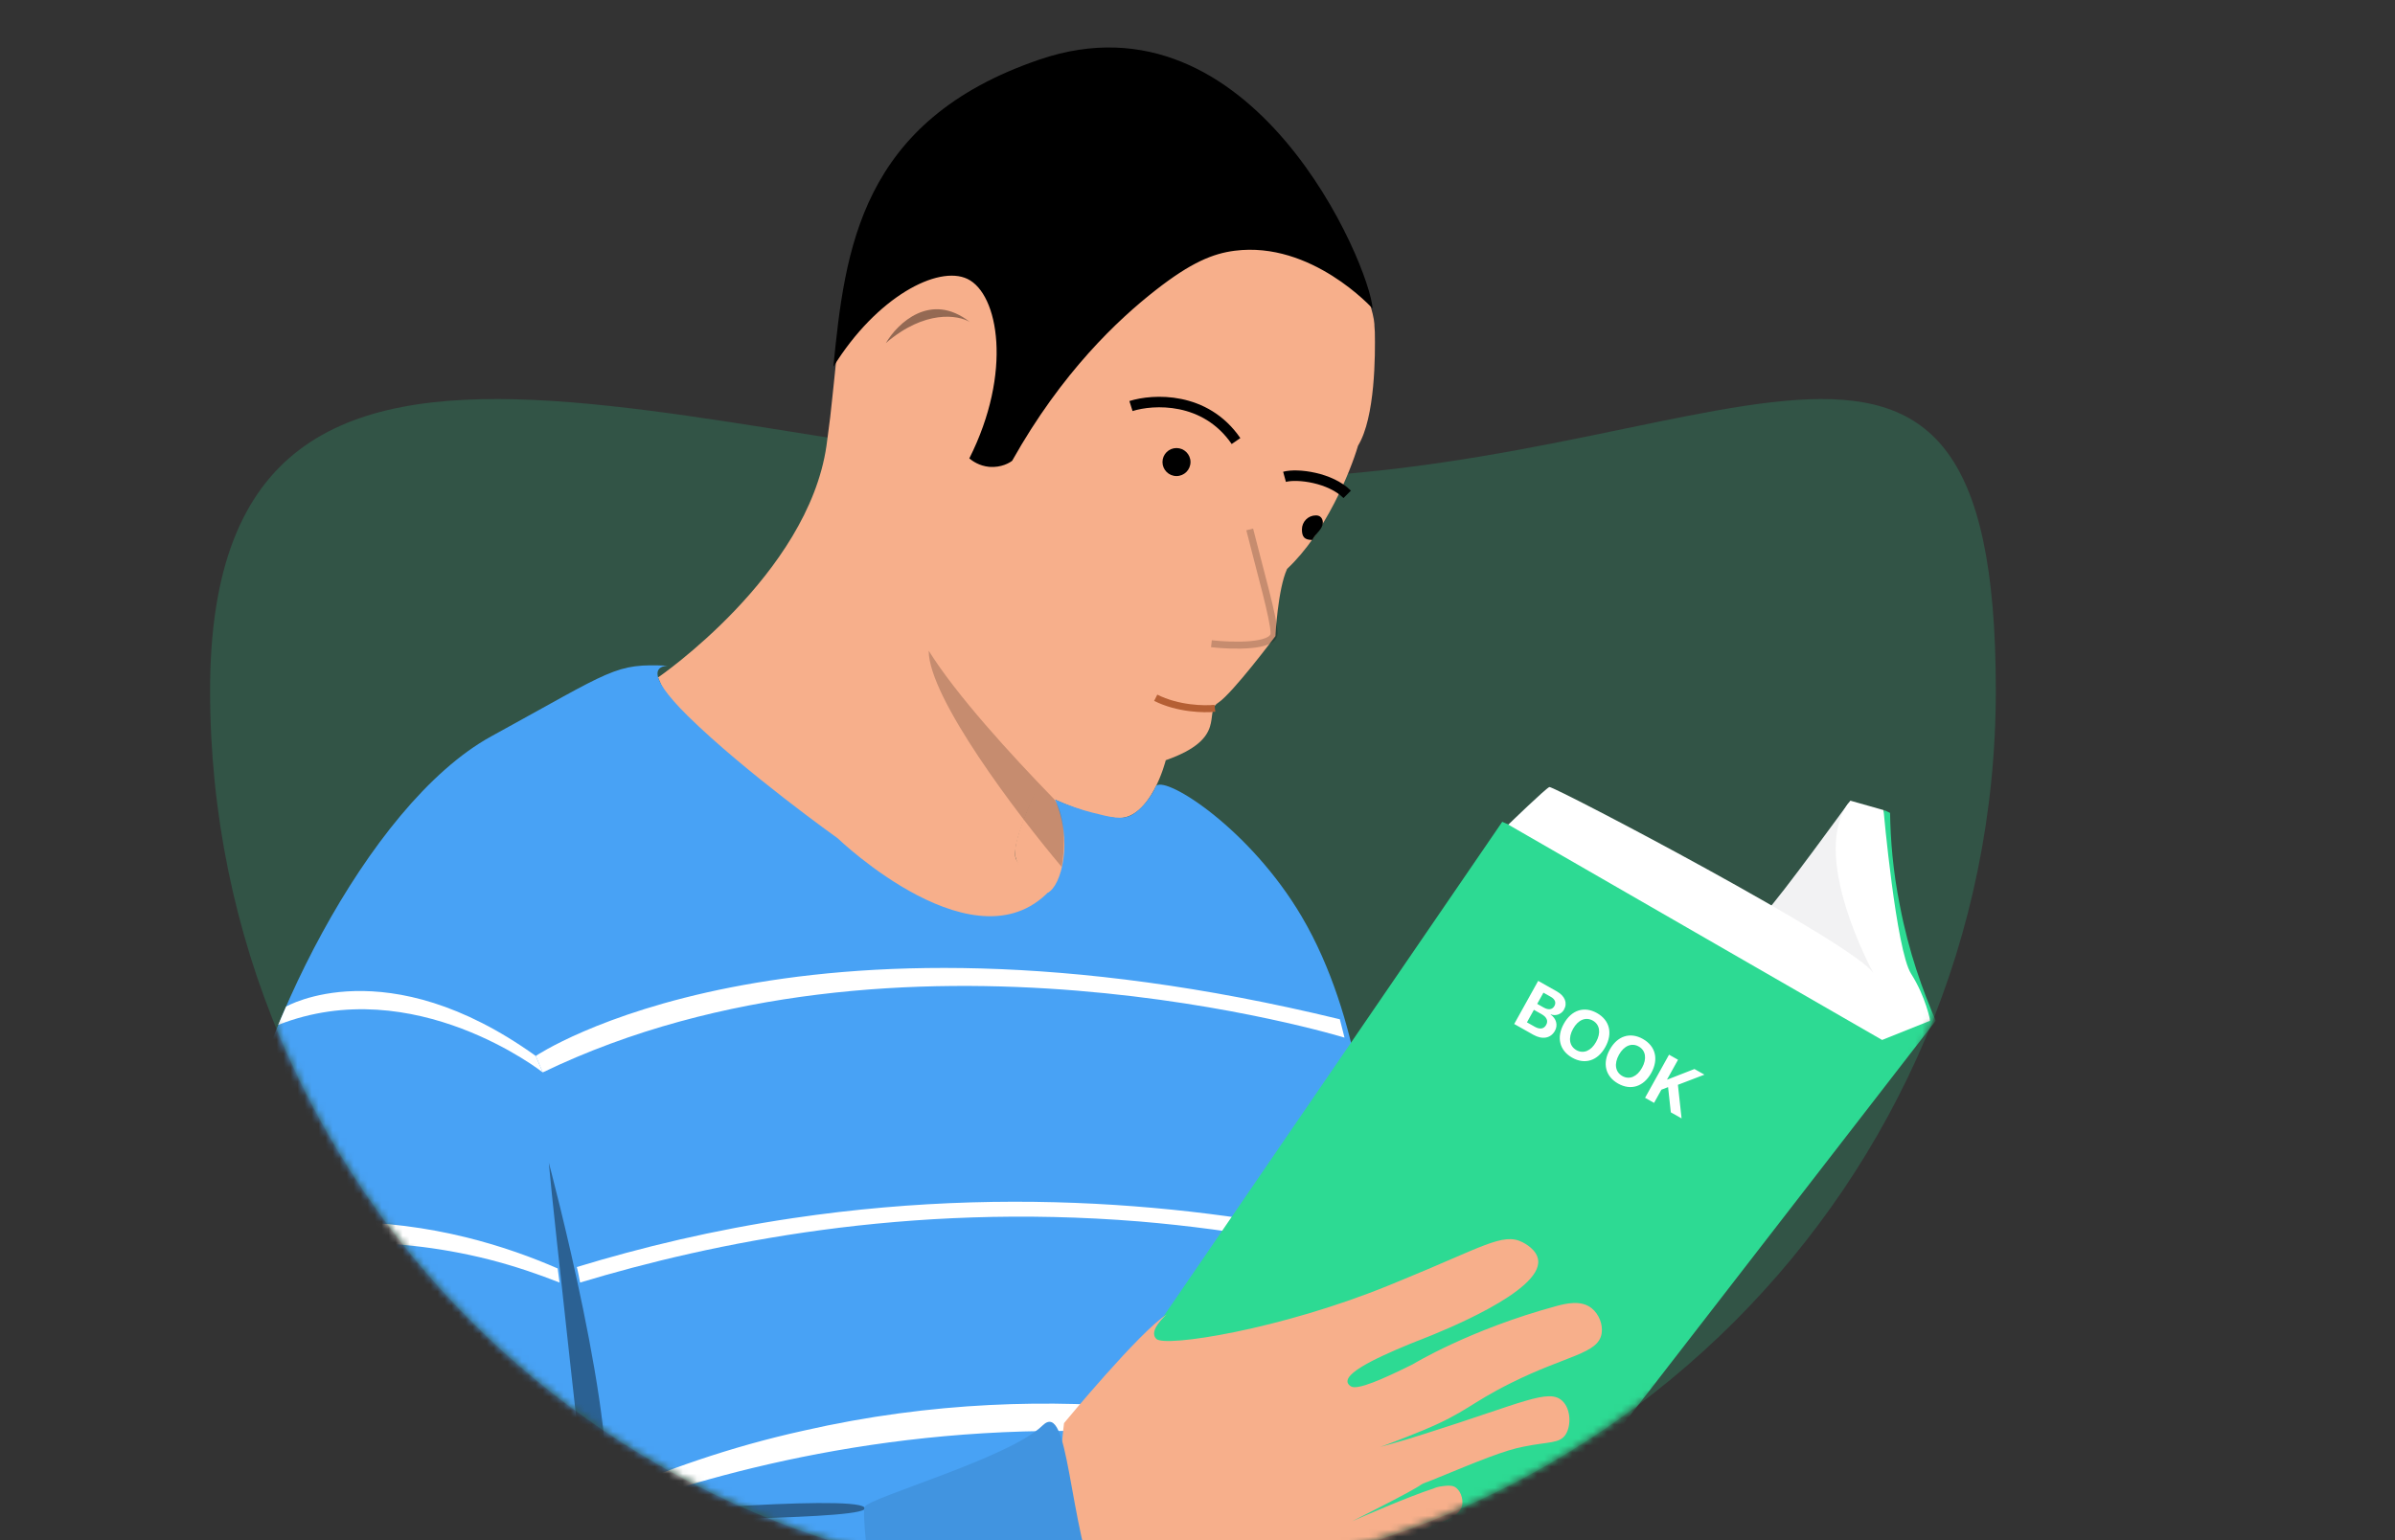 <svg width="342" height="220" viewBox="0 0 342 220" fill="none" xmlns="http://www.w3.org/2000/svg">
<rect x="0" y="0" width="342" height="220" fill="#333333" stroke="none"/>
<g clip-path="url(#clip0_36_193)">
<path d="M285 98.638C285 169.054 227.916 226.138 157.5 226.138C87.084 226.138 30 169.054 30 98.638C30 28.221 104.854 68.429 175.27 68.429C245.686 68.429 285 28.221 285 98.638Z" fill="#2DDA93" fill-opacity="0.2"/>
<mask id="mask0_36_193" style="mask-type:alpha" maskUnits="userSpaceOnUse" x="30" y="-29" width="255" height="255">
<circle cx="157.5" cy="98.5" r="127.5" fill="#C4C4C4"/>
</mask>
<g mask="url(#mask0_36_193)">
<path d="M182.128 90.862C182.128 90.862 182.462 84.147 183.795 81.259C189.258 76.149 192.824 67.4 193.924 63.664C196.39 59.635 196.39 50.636 196.323 47.413C196.256 46.674 196.256 46.271 196.256 46.271C195.923 40.361 179.13 0.27 148.608 10.679C122.885 19.476 120.752 37.944 119.086 54.598C118.887 56.277 118.753 57.956 118.553 59.568C118.353 60.978 118.22 62.321 118.02 63.664C115.355 82.132 93.963 96.772 93.963 96.772L108.357 129.946C108.357 129.946 149.008 135.856 150.008 135.99C151.007 136.125 149.808 127.327 149.808 127.327C149.808 127.327 145.943 124.574 145.076 122.693C144.876 122.223 144.943 121.418 145.143 120.477C145.743 117.791 147.542 113.896 147.942 113.09C148.008 113.023 148.008 112.956 148.008 112.956C148.008 112.956 154.606 116.515 159.471 116.851C164.335 117.187 166.468 108.591 166.468 108.591C175.464 105.435 171.799 101.741 173.932 100.398C175.998 99.055 182.128 90.862 182.128 90.862Z" fill="#F7AF8B"/>
<path d="M205.986 229H31.32C31.32 229 31.121 185.954 33.52 167.62C35.985 149.287 52.179 115.038 70.172 105.166C87.698 95.563 87.765 94.757 95.362 95.093C94.096 95.16 91.764 95.899 98.228 102.278C106.425 110.337 119.619 119.739 119.619 119.739C119.619 119.739 139.745 139.147 150.341 126.723C150.807 125.514 151.274 124.037 151.474 122.156C151.873 118.664 151.074 115.777 150.541 114.165C152.673 115.105 154.539 115.709 155.872 116.045C158.737 116.784 160.204 117.12 161.536 116.448C163.069 115.642 164.269 113.762 164.469 113.426C165.002 112.62 164.935 112.352 165.135 112.217C166.734 110.941 178.53 118.463 185.86 130.887C194.59 145.661 195.39 164.733 195.39 164.733L198.455 183.267L199.988 192.333L200.455 195.154L201.987 204.556L202.054 205.093L203.12 211.674L203.32 212.883L204.053 217.449L205.986 229Z" fill="#48A2F5"/>
<path d="M40.852 143.78C40.852 143.78 55.179 135.52 76.504 150.832L77.504 153.182C77.504 153.182 59.178 138.744 39.719 146.399L40.852 143.78Z" fill="white"/>
<path d="M32.654 176.283C37.053 175.343 42.251 174.604 48.182 174.537C61.776 174.47 72.706 178.164 79.636 181.186C79.703 181.857 79.836 182.529 79.903 183.2C76.837 181.991 73.505 180.85 69.84 179.91C54.979 176.149 41.784 177.425 32.588 179.372C32.654 178.365 32.654 177.358 32.654 176.283Z" fill="white"/>
<path d="M31.787 206.57C36.385 205.63 41.85 204.891 47.981 204.824C63.375 204.757 75.703 209.122 83.434 212.681C83.567 213.622 83.634 214.562 83.767 215.502C80.035 213.554 75.637 211.674 70.572 210.197C54.378 205.496 40.117 207.578 31.787 209.659C31.787 208.652 31.787 207.645 31.787 206.57Z" fill="white"/>
<path d="M76.504 150.832C76.504 150.832 112.557 126.454 191.326 145.593L191.992 148.213C191.992 148.213 128.284 128.67 77.504 153.182L76.504 150.832Z" fill="white"/>
<path d="M82.367 180.984C91.63 178.164 101.893 175.679 113.222 174C148.475 168.762 178.796 173.194 200.188 178.567L200.854 181.186C189.925 178.231 177.064 175.679 162.669 174.47C129.482 171.784 101.76 177.492 82.834 183.2C82.7 182.529 82.567 181.723 82.367 180.984Z" fill="white"/>
<path d="M86.634 213.622C94.764 210.062 104.094 206.705 114.756 204.354C151.542 195.96 183.263 203.011 201.722 208.921L202.389 211.54C191.726 208.518 178.864 205.832 164.203 204.824C130.95 202.541 103.694 209.727 86.367 216.106C86.434 215.233 86.501 214.427 86.634 213.622Z" fill="white"/>
<path d="M263.964 114.703C263.964 114.703 253.968 128.47 252.236 130.149C250.503 131.828 271.228 142.774 271.228 142.774L263.964 114.703Z" fill="#F2F2F3"/>
<path d="M158.605 199.05L214.517 117.39C214.517 117.39 263.231 138.073 269.496 147.475C269.496 147.475 270.828 145.528 275.693 145.796C275.693 145.796 265.297 134.245 269.029 115.711L269.895 116.114C269.962 119.941 270.295 124.374 271.295 129.343C272.561 135.992 274.56 141.498 276.426 145.796C254.035 174.74 231.577 203.751 209.186 232.695L158.605 199.05Z" fill="#2DDA93"/>
<path d="M215.383 117.792C215.383 117.792 220.714 112.621 221.247 112.42C221.78 112.219 265.363 135.051 267.562 139.081C267.562 139.081 258.033 121.822 264.23 114.368L268.962 115.711C268.962 115.711 270.761 135.723 272.894 139.081C275.026 142.438 275.626 145.796 275.626 145.796L268.762 148.549L215.383 117.792Z" fill="white"/>
<path d="M203.255 204.287C199.989 205.63 197.457 206.57 196.991 206.705C196.924 206.705 200.123 205.899 203.388 204.824C217.449 200.392 221.181 198.243 223.114 200.123C224.313 201.265 224.38 203.615 223.58 204.891C222.714 206.234 221.181 205.899 217.583 206.637C214.784 207.175 211.385 208.585 204.521 211.405C203.721 211.741 203.322 211.808 202.922 212.077C201.655 213.017 194.058 216.778 193.059 217.315C194.058 216.845 201.322 213.689 204.721 212.614C204.854 212.547 205.321 212.346 206.054 212.278C206.587 212.211 207.187 212.144 207.653 212.346C208.519 212.748 208.986 214.092 208.786 215.032C208.453 216.509 206.52 217.181 205.587 217.516C202.055 218.86 198.923 221.21 195.325 222.419C191.859 223.628 186.995 225.508 180.864 228.799H156.873C153.341 224.098 150.342 215.972 151.942 203.28C151.942 203.28 162.804 190.117 166.602 187.767C166.602 187.767 163.87 190.05 165.136 191.259C166.403 192.468 182.863 189.916 198.323 183.603C198.79 183.402 199.323 183.2 199.79 182.999C211.652 178.164 214.584 176.015 217.383 177.425C217.649 177.559 219.515 178.499 219.648 180.044C220.115 184.476 206.054 190.117 202.788 191.393C202.722 191.393 202.122 191.662 201.256 191.998C196.391 194.012 190.66 196.631 192.926 198.042C193.859 198.579 197.39 197.034 201.722 194.885C201.722 194.885 209.852 189.916 222.247 186.558C223.514 186.222 225.779 185.618 227.312 186.894C228.312 187.7 228.912 189.177 228.712 190.453C228.245 193.408 223.78 193.542 215.717 197.571C209.919 200.459 209.386 201.735 203.255 204.287Z" fill="#F7AF8B"/>
<path opacity="0.4" d="M78.369 166.076C78.369 166.076 88.832 205.16 86.233 216.509C86.233 216.509 121.486 213.42 123.418 215.3C125.351 217.181 91.697 216.845 83.967 217.919C84.034 217.919 78.969 173.194 78.369 166.076Z" fill="black"/>
<path d="M157.206 229H124.685C123.952 223.426 123.086 216.039 123.486 215.233C124.152 213.89 144.144 208.249 148.876 203.615C152.741 199.855 152.408 217.181 157.206 229Z" fill="#4194E0"/>
<path d="M144.943 121.821C144.943 119.446 146.943 115.105 147.942 112.755L150.608 114.098C153.273 120.007 151.607 126.521 149.608 127.529C148.053 126.298 144.943 124.171 144.943 121.821Z" fill="#F7AF8B"/>
<path d="M150.475 114.098C144.277 107.718 136.547 99.256 132.615 92.944C132.615 99.659 145.277 116.336 151.608 123.835C152.514 118.194 151.23 114.993 150.475 114.098Z" fill="black" fill-opacity="0.2"/>
<path d="M218.943 147.801C220.253 148.54 221.442 148.319 222.044 147.235C222.497 146.42 222.224 145.464 221.426 144.93L221.445 144.896C222.15 145.165 222.965 144.884 223.34 144.21C223.864 143.267 223.471 142.265 222.318 141.615L219.648 140.108L216.225 146.267L218.943 147.801ZM220.398 141.793L221.453 142.388C222.053 142.727 222.241 143.203 221.965 143.698C221.676 144.219 221.116 144.301 220.432 143.914L219.509 143.394L220.398 141.793ZM218.043 146.032L219.037 144.243L220.113 144.85C220.87 145.277 221.112 145.817 220.791 146.394C220.464 146.983 219.889 147.073 219.149 146.655L218.043 146.032ZM228.046 144.707C226.226 143.68 224.406 144.262 223.315 146.225C222.226 148.184 222.685 150.052 224.505 151.079C226.321 152.104 228.146 151.525 229.234 149.565C230.325 147.602 229.862 145.732 228.046 144.707ZM227.449 145.783C228.452 146.349 228.639 147.531 227.92 148.824C227.204 150.113 226.109 150.566 225.105 150C224.098 149.431 223.908 148.253 224.625 146.964C225.343 145.671 226.445 145.216 227.449 145.783ZM234.604 148.407C232.784 147.38 230.963 147.962 229.872 149.925C228.784 151.884 229.243 153.753 231.063 154.78C232.879 155.804 234.703 155.225 235.792 153.266C236.883 151.302 236.419 149.432 234.604 148.407ZM234.006 149.483C235.01 150.049 235.196 151.231 234.478 152.524C233.761 153.813 232.666 154.266 231.663 153.7C230.655 153.131 230.466 151.953 231.182 150.664C231.901 149.371 233.002 148.916 234.006 149.483ZM236.195 157.536L237.241 155.653L238.199 155.286L238.589 158.886L240.125 159.753L239.601 154.955L243.39 153.505L241.961 152.699L238.095 154.207L238.057 154.185L239.618 151.377L238.333 150.652L234.911 156.811L236.195 157.536Z" fill="white"/>
<path d="M178.456 75.624C179.948 81.58 181.936 88.478 181.936 90.463C181.936 92.449 175.971 92.283 172.988 91.952" stroke="black" stroke-opacity="0.2"/>
<path d="M173.486 101.171C171.994 101.338 168.217 101.271 165.035 99.668" stroke="#B55F34"/>
<path d="M183.428 68.11C185.25 67.609 189.989 68.21 192.375 70.614" stroke="black" stroke-width="1.5"/>
<path d="M188.895 74.622C188.895 75.624 187.9 76.124 187.403 77.126C186.305 77.126 185.912 76.73 185.912 75.624C185.912 74.517 186.802 73.62 187.9 73.62C188.895 73.62 188.895 74.558 188.895 74.622Z" fill="black"/>
<path d="M196 44.07C196 44.07 187.289 34.406 176.318 35.815C173.193 36.218 170.067 37.493 165.014 41.453C159.694 45.614 151.649 53.131 144.534 65.815C144.201 66.084 143.004 66.822 141.275 66.688C139.813 66.554 138.815 65.815 138.416 65.48C144.6 53.198 142.605 41.99 138.15 39.842C133.961 37.829 125.184 42.393 119 52.393C120.662 35.748 122.79 17.225 148.457 8.5C178.978 -1.903 195.668 38.097 196 44.07Z" fill="black"/>
<path d="M126.5 49C128.167 46.167 132.9 41.6 138.5 46C136.833 45 132.1 44.2 126.5 49Z" fill="black" fill-opacity="0.4"/>
<path d="M161.5 58C164.667 57 172.1 56.6 176.5 63" stroke="black" stroke-width="1.5"/>
<circle cx="168" cy="66" r="2" fill="black"/>
</g>
</g>
<defs>
<clipPath id="clip0_36_193">
<rect width="342" height="220" fill="white"/>
</clipPath>
</defs>
</svg>
